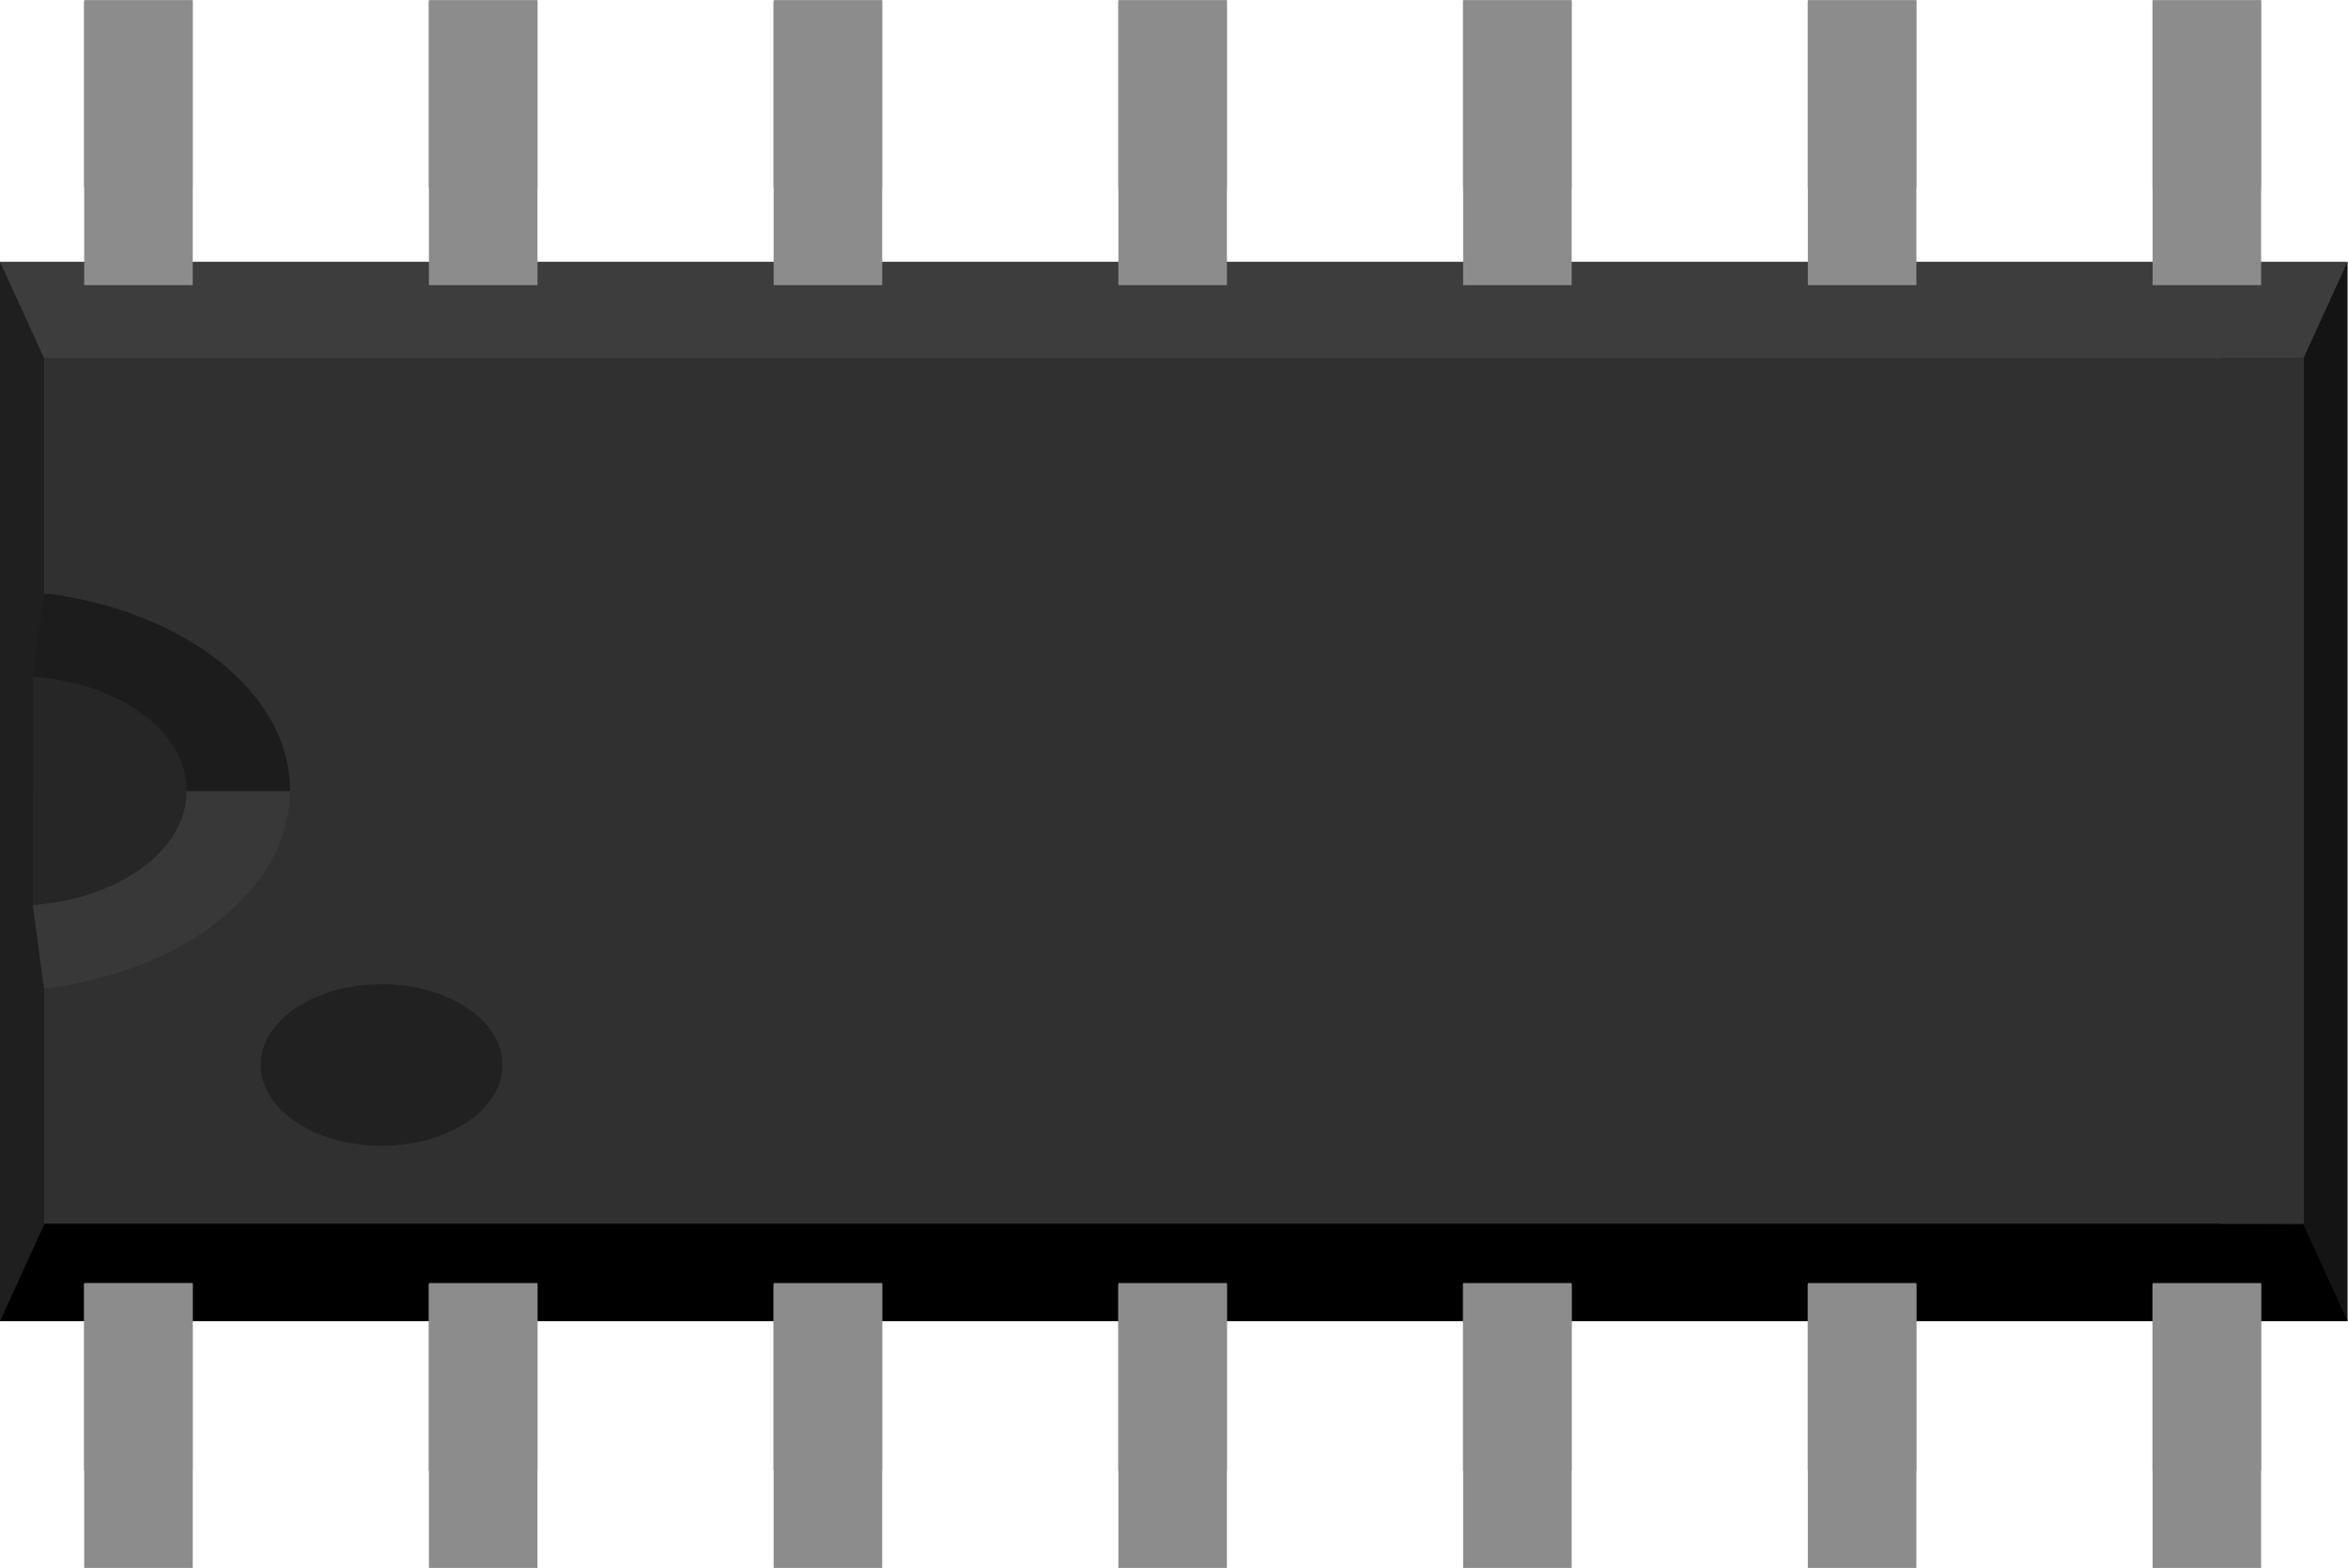 <?xml version="1.0" encoding="UTF-8" standalone="no"?>
<!-- Generator: Adobe Illustrator 16.0.0, SVG Export Plug-In . SVG Version: 6.00 Build 0)  -->

<svg
   xmlns:dc="http://purl.org/dc/elements/1.1/"
   xmlns:cc="http://creativecommons.org/ns#"
   xmlns:rdf="http://www.w3.org/1999/02/22-rdf-syntax-ns#"
   xmlns:svg="http://www.w3.org/2000/svg"
   xmlns="http://www.w3.org/2000/svg"
   xmlns:sodipodi="http://sodipodi.sourceforge.net/DTD/sodipodi-0.dtd"
   xmlns:inkscape="http://www.inkscape.org/namespaces/inkscape"
   version="1.1"
   id="svg2"
   x="0px"
   y="0px"
   width="30.65"
   height="20.473"
   viewBox="0 0 30.65 20.473"
   enable-background="new 0 0 28.801 23.768"
   xml:space="preserve"
   inkscape:version="0.48.4 r9939"
   sodipodi:docname="SOT14.svg"><defs
   id="defs15731">
	
		<sodipodi:namedview
   gridtolerance="10"
   guidetolerance="10"
   borderopacity="1"
   bordercolor="#666666"
   objecttolerance="10"
   showgrid="false"
   pagecolor="#ffffff"
   id="namedview5969">
		</sodipodi:namedview>
	
	
	
	
	
	
	
	
	

		
		
		
		
		
		
		
		
		
		
		
		
		
		
		
		
		
		
	
	
	
	
	
	
	
	
	
	
	
	
	
	
	
	
	
	

		
		
		
		
		
		
		
		
		
		
		
		
		
		
		
		
		
		
		
		
		
		
		
		
		
	</defs><sodipodi:namedview
   pagecolor="#ffffff"
   bordercolor="#666666"
   borderopacity="1"
   objecttolerance="10"
   gridtolerance="10"
   guidetolerance="10"
   inkscape:pageopacity="0"
   inkscape:pageshadow="2"
   inkscape:window-width="1920"
   inkscape:window-height="1018"
   id="namedview15729"
   showgrid="false"
   inkscape:zoom="33.007221"
   inkscape:cx="16.857782"
   inkscape:cy="10.670386"
   inkscape:window-x="-8"
   inkscape:window-y="-8"
   inkscape:window-maximized="1"
   inkscape:current-layer="svg2"
   fit-margin-top="0"
   fit-margin-left="0"
   fit-margin-right="0"
   fit-margin-bottom="0"><inkscape:grid
     type="xygrid"
     id="grid17026"
     units="mm"
     empspacing="1"
     visible="true"
     enabled="true"
     snapvisiblegridlinesonly="true"
     spacingx="0.5mm"
     spacingy="0.5mm"
     originx="-1.1593205e-007mm"
     originy="-0mm" /></sodipodi:namedview>


<g
   id="g17323"
   transform="translate(0,-0.457)"><g
     transform="matrix(1,0,0,0.796,-4.1078288e-7,0.316)"
     id="g17015"><polygon
       style="fill:#3d3d3d"
       id="polygon36"
       points="0,8.287 0,2.168 28.801,2.168 28.26,8.287 "
       transform="matrix(1.064,0,0,0.894,0,2.533)" /><polygon
       id="polygon38"
       points="0,21.607 0,15.487 28.26,15.487 28.801,21.607 "
       transform="matrix(1.064,0,0,0.894,0,2.533)" /><polygon
       style="fill:#141414"
       id="polygon56"
       points="28.801,21.607 28.801,2.168 28.26,3.938 27.255,3.938 27.255,19.829 28.26,19.836 "
       transform="matrix(1.064,0,0,0.894,0,2.533)" /><polygon
       style="fill:#1f1f1f"
       id="polygon58"
       points="0,21.607 0,2.168 0.541,3.938 0.541,8.287 3.601,8.287 3.601,15.487 0.541,15.487 0.541,19.836 "
       transform="matrix(1.064,0,0,0.894,0,2.533)" /><polygon
       style="fill:#1c1c1c"
       id="polygon60"
       points="0.404,11.88 3.601,11.88 3.601,8.287 0.541,8.259 0.404,9.785 "
       transform="matrix(1.064,0,0,0.894,0,2.533)" /><polygon
       style="fill:#383838"
       id="polygon62"
       points="0.404,11.88 0.404,13.99 0.541,15.523 3.601,15.523 3.601,11.88 "
       transform="matrix(1.064,0,0,0.894,0,2.533)" /><path
       style="fill:#303030"
       inkscape:connector-curvature="0"
       id="path64"
       d="m 0.576,6.052 v 3.854 C 2.399,10.193 3.786,11.531 3.786,13.147 c 0,1.616 -1.379,2.96 -3.211,3.25 v 3.854 H 30.074 V 6.052 H 0.576 z" /><path
       style="fill:#262626"
       inkscape:connector-curvature="0"
       id="path66"
       d="m 0.43,11.276 v 3.748 C 1.556,14.918 2.437,14.127 2.437,13.148 c 0,-0.978 -0.874,-1.764 -2.007,-1.872 z" /><circle
       style="fill:#212121"
       sodipodi:ry="1.483"
       sodipodi:rx="1.483"
       sodipodi:cy="16.906"
       sodipodi:cx="4.6810002"
       d="m 6.164,16.906 c 0,0.819 -0.664,1.483 -1.483,1.483 -0.819,0 -1.483,-0.664 -1.483,-1.483 0,-0.819 0.664,-1.483 1.483,-1.483 0.819,0 1.483,0.664 1.483,1.483 z"
       id="circle68"
       cx="4.681"
       cy="16.906"
       r="1.483"
       transform="matrix(1.064,0,0,0.894,0,2.533)" /></g><g
     transform="matrix(1,0,0,0.866,5.867,13.417)"
     id="g16813"><g
       transform="translate(-7.452,1.864)"
       id="g16758-7"><rect
         style="fill:#8c8c8c"
         height="2.806"
         width="1.417"
         y="2.535"
         x="2.683"
         id="rect2552-6" /></g><rect
       style="fill:#8c8c8c"
       id="rect28-1"
       x="-4.768"
       y="4.38"
       width="1.417"
       height="4.298" /></g><g
     transform="matrix(1,0,0,0.866,5.867,-3.335)"
     id="g16813-9"><g
       transform="translate(-7.452,1.864)"
       id="g16758-7-8"><rect
         style="fill:#8c8c8c"
         height="2.806"
         width="1.417"
         y="2.535"
         x="2.683"
         id="rect2552-6-4" /></g><rect
       style="fill:#8c8c8c"
       id="rect28-1-0"
       x="-4.768"
       y="4.38"
       width="1.417"
       height="4.298" /></g><g
     transform="matrix(1,0,0,0.866,10.367,13.418)"
     id="g16813-9-7"><g
       transform="translate(-7.452,1.864)"
       id="g16758-7-8-6"><rect
         style="fill:#8c8c8c"
         height="2.806"
         width="1.417"
         y="2.535"
         x="2.683"
         id="rect2552-6-4-3" /></g><rect
       style="fill:#8c8c8c"
       id="rect28-1-0-6"
       x="-4.768"
       y="4.38"
       width="1.417"
       height="4.298" /></g><g
     transform="matrix(1,0,0,0.866,14.867,13.418)"
     id="g16813-9-7-1"><g
       transform="translate(-7.452,1.864)"
       id="g16758-7-8-6-5"><rect
         style="fill:#8c8c8c"
         height="2.806"
         width="1.417"
         y="2.535"
         x="2.683"
         id="rect2552-6-4-3-4" /></g><rect
       style="fill:#8c8c8c"
       id="rect28-1-0-6-2"
       x="-4.768"
       y="4.38"
       width="1.417"
       height="4.298" /></g><g
     transform="matrix(1,0,0,0.866,19.367,13.418)"
     id="g16813-9-7-1-0"><g
       transform="translate(-7.452,1.864)"
       id="g16758-7-8-6-5-9"><rect
         style="fill:#8c8c8c"
         height="2.806"
         width="1.417"
         y="2.535"
         x="2.683"
         id="rect2552-6-4-3-4-7" /></g><rect
       style="fill:#8c8c8c"
       id="rect28-1-0-6-2-3"
       x="-4.768"
       y="4.38"
       width="1.417"
       height="4.298" /></g><g
     transform="matrix(1,0,0,0.866,23.867,13.418)"
     id="g16813-9-7-1-0-7"><g
       transform="translate(-7.452,1.864)"
       id="g16758-7-8-6-5-9-2"><rect
         style="fill:#8c8c8c"
         height="2.806"
         width="1.417"
         y="2.535"
         x="2.683"
         id="rect2552-6-4-3-4-7-6" /></g><rect
       style="fill:#8c8c8c"
       id="rect28-1-0-6-2-3-0"
       x="-4.768"
       y="4.38"
       width="1.417"
       height="4.298" /></g><g
     transform="matrix(1,0,0,0.866,28.367,13.418)"
     id="g16813-9-7-1-0-7-1"><g
       transform="translate(-7.452,1.864)"
       id="g16758-7-8-6-5-9-2-6"><rect
         style="fill:#8c8c8c"
         height="2.806"
         width="1.417"
         y="2.535"
         x="2.683"
         id="rect2552-6-4-3-4-7-6-5" /></g><rect
       style="fill:#8c8c8c"
       id="rect28-1-0-6-2-3-0-7"
       x="-4.768"
       y="4.38"
       width="1.417"
       height="4.298" /></g><g
     transform="matrix(1,0,0,0.866,32.867,13.418)"
     id="g16813-9-7-1-0-7-1-5"><g
       transform="translate(-7.452,1.864)"
       id="g16758-7-8-6-5-9-2-6-4"><rect
         style="fill:#8c8c8c"
         height="2.806"
         width="1.417"
         y="2.535"
         x="2.683"
         id="rect2552-6-4-3-4-7-6-5-1" /></g><rect
       style="fill:#8c8c8c"
       id="rect28-1-0-6-2-3-0-7-2"
       x="-4.768"
       y="4.38"
       width="1.417"
       height="4.298" /></g><g
     transform="matrix(1,0,0,0.866,10.367,-3.335)"
     id="g16813-9-0"><g
       transform="translate(-7.452,1.864)"
       id="g16758-7-8-0"><rect
         style="fill:#8c8c8c"
         height="2.806"
         width="1.417"
         y="2.535"
         x="2.683"
         id="rect2552-6-4-1" /></g><rect
       style="fill:#8c8c8c"
       id="rect28-1-0-4"
       x="-4.768"
       y="4.38"
       width="1.417"
       height="4.298" /></g><g
     transform="matrix(1,0,0,0.866,14.867,-3.335)"
     id="g16813-9-6"><g
       transform="translate(-7.452,1.864)"
       id="g16758-7-8-07"><rect
         style="fill:#8c8c8c"
         height="2.806"
         width="1.417"
         y="2.535"
         x="2.683"
         id="rect2552-6-4-17" /></g><rect
       style="fill:#8c8c8c"
       id="rect28-1-0-7"
       x="-4.768"
       y="4.38"
       width="1.417"
       height="4.298" /></g><g
     transform="matrix(1,0,0,0.866,19.367,-3.335)"
     id="g16813-9-77"><g
       transform="translate(-7.452,1.864)"
       id="g16758-7-8-3"><rect
         style="fill:#8c8c8c"
         height="2.806"
         width="1.417"
         y="2.535"
         x="2.683"
         id="rect2552-6-4-35" /></g><rect
       style="fill:#8c8c8c"
       id="rect28-1-0-9"
       x="-4.768"
       y="4.38"
       width="1.417"
       height="4.298" /></g><g
     transform="matrix(1,0,0,0.866,23.867,-3.335)"
     id="g16813-9-9"><g
       transform="translate(-7.452,1.864)"
       id="g16758-7-8-8"><rect
         style="fill:#8c8c8c"
         height="2.806"
         width="1.417"
         y="2.535"
         x="2.683"
         id="rect2552-6-4-18" /></g><rect
       style="fill:#8c8c8c"
       id="rect28-1-0-2"
       x="-4.768"
       y="4.38"
       width="1.417"
       height="4.298" /></g><g
     transform="matrix(1,0,0,0.866,28.367,-3.335)"
     id="g16813-9-66"><g
       transform="translate(-7.452,1.864)"
       id="g16758-7-8-03"><rect
         style="fill:#8c8c8c"
         height="2.806"
         width="1.417"
         y="2.535"
         x="2.683"
         id="rect2552-6-4-8" /></g><rect
       style="fill:#8c8c8c"
       id="rect28-1-0-0"
       x="-4.768"
       y="4.38"
       width="1.417"
       height="4.298" /></g><g
     transform="matrix(1,0,0,0.866,32.867,-3.335)"
     id="g16813-9-1"><g
       transform="translate(-7.452,1.864)"
       id="g16758-7-8-2"><rect
         style="fill:#8c8c8c"
         height="2.806"
         width="1.417"
         y="2.535"
         x="2.683"
         id="rect2552-6-4-5" /></g><rect
       style="fill:#8c8c8c"
       id="rect28-1-0-09"
       x="-4.768"
       y="4.38"
       width="1.417"
       height="4.298" /></g></g></svg>